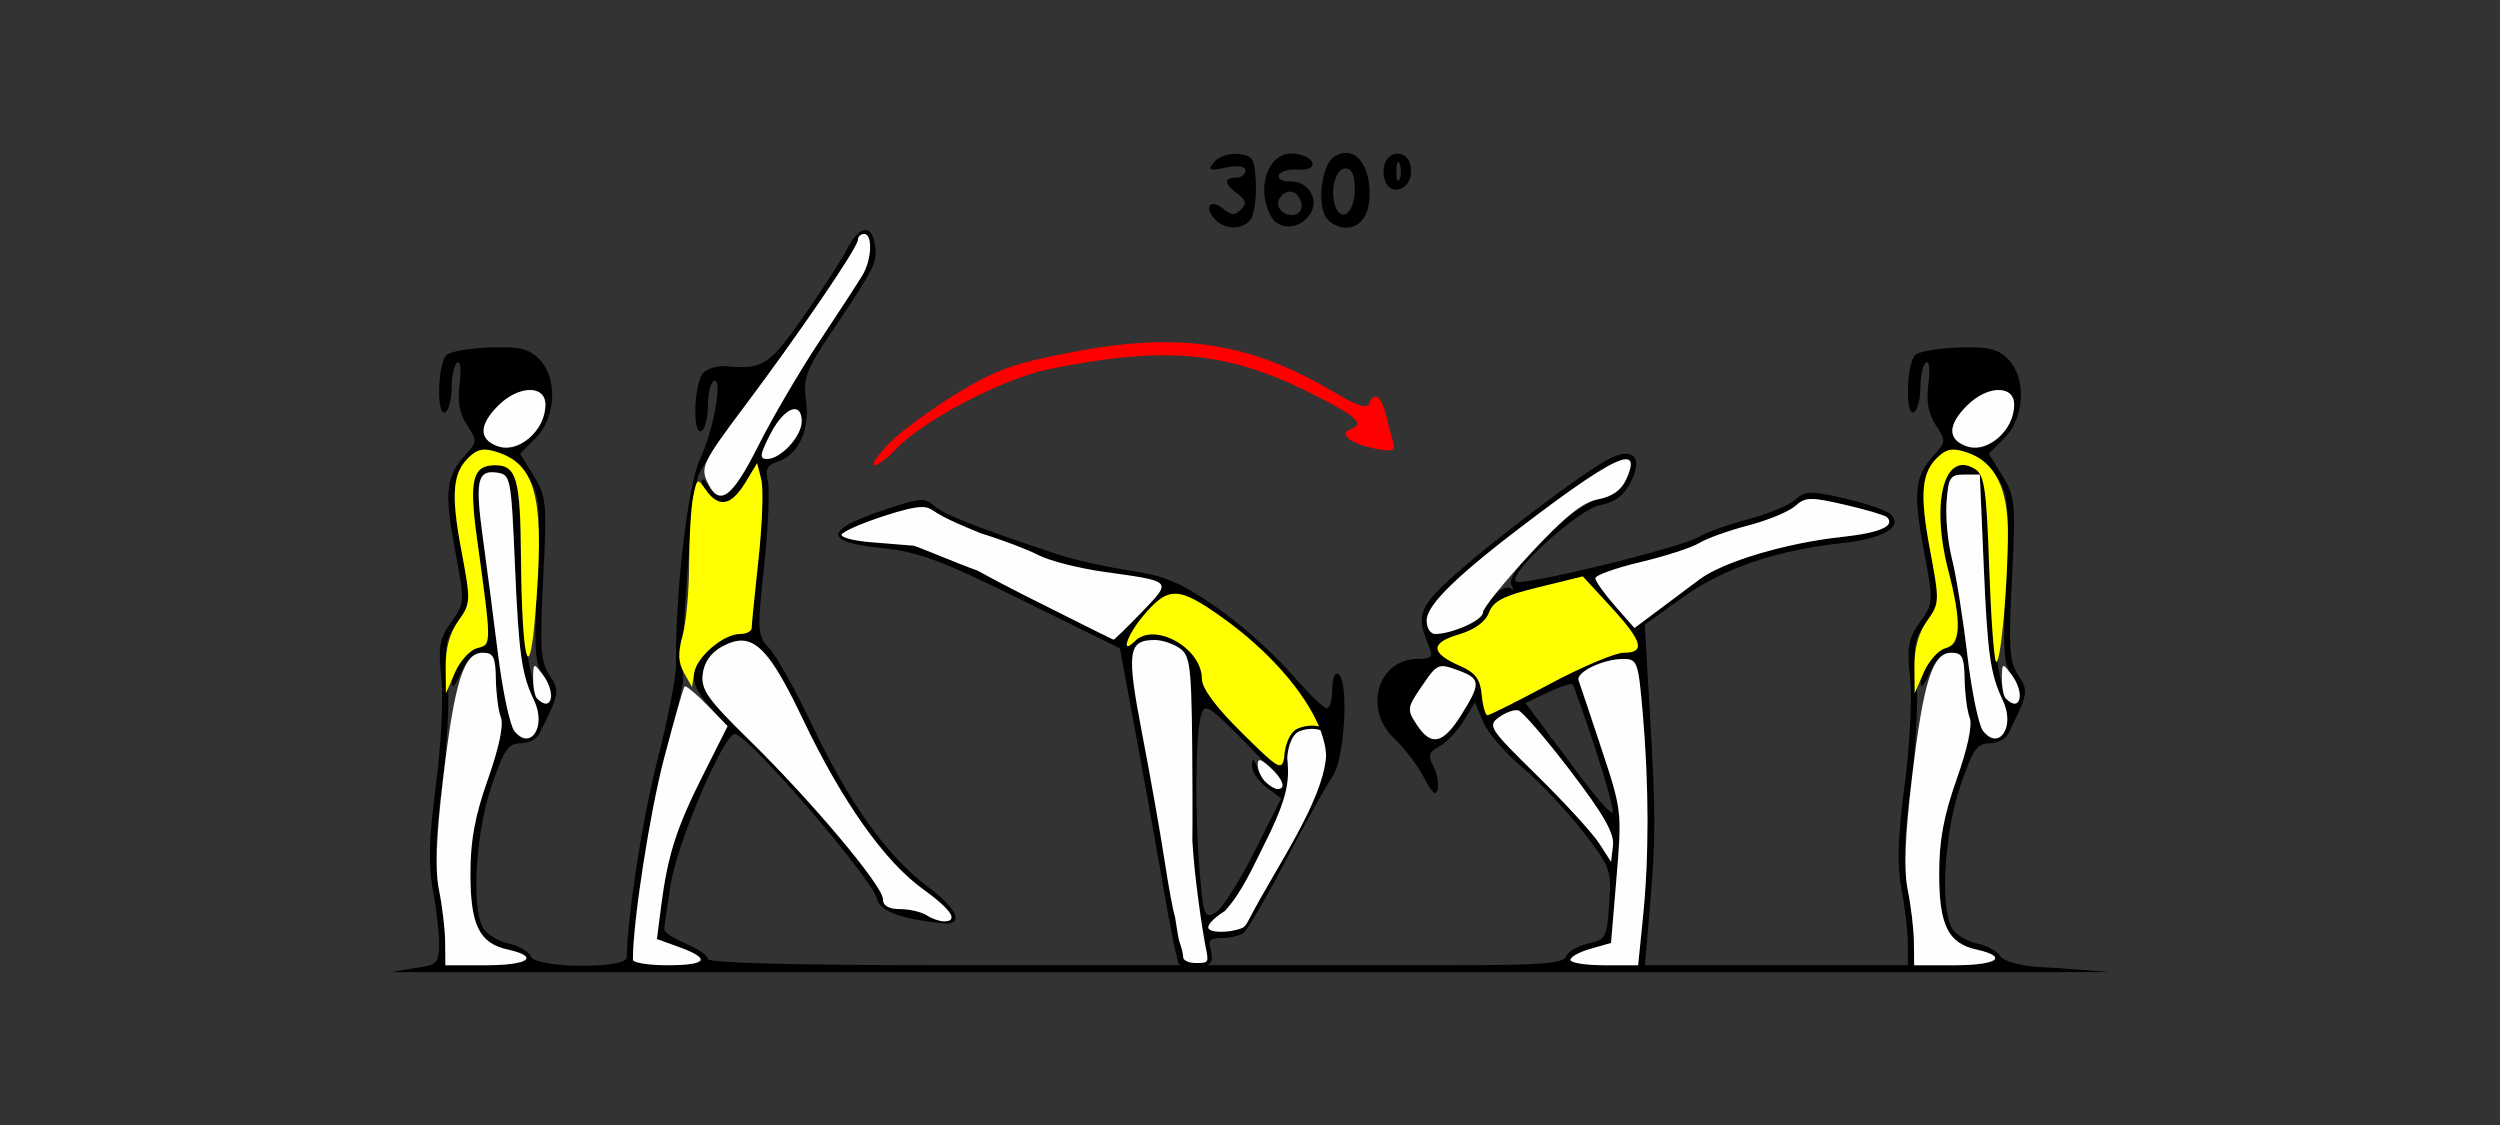 <?xml version="1.0" encoding="UTF-8" standalone="no"?>
<!-- Created with Inkscape (http://www.inkscape.org/) -->

<svg
   xmlns:dc="http://purl.org/dc/elements/1.1/"
   xmlns:cc="http://creativecommons.org/ns#"
   xmlns:rdf="http://www.w3.org/1999/02/22-rdf-syntax-ns#"
   xmlns:svg="http://www.w3.org/2000/svg"
   xmlns="http://www.w3.org/2000/svg"
   xmlns:sodipodi="http://sodipodi.sourceforge.net/DTD/sodipodi-0.dtd"
   xmlns:inkscape="http://www.inkscape.org/namespaces/inkscape"
   id="svg3656"
   version="1.1"
   inkscape:version="0.91 r13725"
   width="500"
   height="225"
   viewBox="0 0 500 225"
   sodipodi:docname="fx210500.svg">
  <rect x="0" y="0" width="500" height="225" fill="#333333" stroke="none"/>
  <defs
     id="defs3660" />
  <sodipodi:namedview
     pagecolor="#ffffff"
     bordercolor="#666666"
     borderopacity="1"
     objecttolerance="10"
     gridtolerance="10"
     guidetolerance="10"
     inkscape:pageopacity="0"
     inkscape:pageshadow="2"
     inkscape:window-width="1465"
     inkscape:window-height="896"
     id="namedview3658"
     showgrid="false"
     inkscape:zoom="1.4353956"
     inkscape:cx="352.85055"
     inkscape:cy="190.6365"
     inkscape:window-x="0"
     inkscape:window-y="0"
     inkscape:window-maximized="0"
     inkscape:current-layer="svg3656" />
  <g
     id="g4170"
     transform="translate(6.0645145e-5,3.586641e-4)">
    <path
       id="path8124"
       d="m 269.35,30.58 c -0.775,-0.038 -1.606,0.193 -2.455,0.725 -2.631,1.648 -3.618,9.892 -1.49,12.455 0.816,0.983 2.471,1.787 3.678,1.787 3.392,0 5.201,-3.119 4.77,-8.225 -0.347,-4.098 -2.177,-6.629 -4.502,-6.742 z m -11.242,0.109 c -4.592,0.197 -6.917,6.952 -3.939,12.516 1.591,2.973 5.909,2.716 7.906,-0.471 1.833,-2.923 -0.515,-6.598 -4.127,-6.459 -1.476,0.057 -2.465,-0.506 -2.199,-1.25 0.266,-0.744 2.004,-1.243 3.865,-1.107 4.209,0.307 3.706,-2.556 -0.559,-3.178 -0.325,-0.047 -0.641,-0.064 -0.947,-0.051 z m 21.455,0.045 c -2.211,-0.053 -3.558,2.751 -2.492,5.529 1.192,3.107 5.137,1.596 5.137,-1.967 0,-1.952 -0.808,-3.247 -2.191,-3.514 -0.155,-0.03 -0.306,-0.045 -0.453,-0.049 z m -32.523,0.025 c -1.628,0.007 -3.372,0.655 -4.154,1.598 -1.41,1.7 -1.128,1.843 2.295,1.158 2.52,-0.504 3.902,-0.283 3.902,0.625 0,0.773 -0.844,1.406 -1.875,1.406 -2.49,0 -2.37,1.233 0.312,3.215 1.712,1.265 1.859,1.95 0.678,3.148 -1.191,1.208 -1.922,1.188 -3.467,-0.094 -2.514,-2.087 -4,-0.676 -1.924,1.826 1.918,2.311 5.497,2.475 7.273,0.334 0.717,-0.864 1.207,-4.098 1.09,-7.188 -0.191,-5.046 -0.54,-5.655 -3.443,-5.992 -0.225,-0.026 -0.455,-0.038 -0.688,-0.037 z M 279.666,32.375 c 0.075,0.028 0.157,0.145 0.244,0.359 0.347,0.859 0.347,2.266 0,3.125 -0.347,0.859 -0.631,0.156 -0.631,-1.562 0,-1.289 0.161,-2.006 0.387,-1.922 z m -10.584,1.297 c 1.301,0 1.875,1.309 1.875,4.271 0,4.432 -2.58,6.728 -3.848,3.424 -1.2,-3.126 -0.029,-7.695 1.973,-7.695 z m -11.143,4.66 c 0.349,-0.014 0.704,0.069 1.035,0.273 0.747,0.462 1.357,1.65 1.357,2.641 0,2.105 -3.216,2.424 -4.441,0.441 -0.886,-1.434 0.537,-3.294 2.049,-3.355 z m -84.912,7.672 c -0.999,0.025 -2.239,1.202 -3.439,3.525 -1.177,2.278 -5.193,8.502 -8.926,13.83 -6.893,9.839 -8.065,10.571 -15.809,9.871 -1.295,-0.117 -3.123,0.425 -4.062,1.205 -1.979,1.642 -2.421,12.949 -0.459,11.736 0.688,-0.425 1.25,-2.675 1.25,-5 0,-2.325 0.509,-4.541 1.131,-4.926 1.96,-1.211 0.08,9.657 -2.684,15.504 -2.466,5.219 -4.977,26.646 -4.838,41.297 0.023,2.406 -1.622,10.844 -3.656,18.75 -2.997,11.65 -6.066,31.347 -6.182,39.688 -0.033,2.356 -18.27,2.17 -19.178,-0.195 -0.371,-0.966 -2.405,-2.137 -4.52,-2.602 -2.115,-0.464 -4.402,-1.886 -5.084,-3.16 -2.304,-4.305 -1.422,-18.952 1.695,-28.174 2.487,-7.356 3.37,-8.682 5.793,-8.682 1.573,0 3.28,-0.844 3.795,-1.875 4.064,-8.137 4.139,-8.562 2.027,-11.785 -1.766,-2.695 -1.946,-5.468 -1.246,-19.295 0.768,-15.184 0.654,-16.412 -1.91,-20.561 L 104,90.742 l 3.166,-3.166 c 4.07,-4.07 4.398,-12.047 0.648,-15.797 -2.011,-2.011 -3.964,-2.473 -9.687,-2.285 -3.943,0.129 -7.873,0.769 -8.732,1.422 -1.867,1.418 -2.173,12.655 -0.312,11.506 0.688,-0.425 1.25,-2.675 1.25,-5 0,-2.325 0.509,-4.541 1.131,-4.926 0.642,-0.397 0.844,1.448 0.465,4.273 -0.469,3.494 -0.03,5.947 1.475,8.244 2.045,3.121 2.031,3.393 -0.32,5.965 -3.897,4.263 -4.249,7.419 -2.104,18.867 1.989,10.615 1.982,10.761 -0.734,14.576 -2.353,3.304 -2.635,4.896 -1.979,11.176 0.432,4.131 -0.047,13.512 -1.098,21.521 -1.385,10.562 -1.537,15.905 -0.598,20.859 0.695,3.663 1.262,8.514 1.262,10.781 0,3.536 -0.488,4.196 -3.438,4.643 -0.377,0.015 -6.279,1.02 -5.986,1.02 113.283,-1.9e-4 234.564,0.003 343.15,0 0.863,-2e-5 -11.332,-0.964 -14.348,-1.057 -3.516,-0.271 -6.659,-1.223 -7.193,-2.178 -0.522,-0.933 -2.639,-2.066 -4.703,-2.52 -2.064,-0.453 -4.31,-1.867 -4.992,-3.141 -2.304,-4.305 -1.422,-18.952 1.695,-28.174 2.487,-7.356 3.37,-8.682 5.793,-8.682 1.573,0 3.28,-0.844 3.795,-1.875 4.064,-8.137 4.139,-8.562 2.027,-11.785 -1.766,-2.695 -1.946,-5.468 -1.246,-19.295 0.768,-15.184 0.654,-16.412 -1.91,-20.561 l -2.727,-4.414 3.166,-3.166 c 4.07,-4.07 4.398,-12.047 0.648,-15.797 -2.011,-2.011 -3.964,-2.473 -9.688,-2.285 -3.943,0.129 -7.873,0.769 -8.732,1.422 -1.867,1.418 -2.173,12.655 -0.312,11.506 0.688,-0.425 1.25,-2.675 1.25,-5 0,-2.325 0.509,-4.541 1.131,-4.926 0.642,-0.397 0.844,1.448 0.465,4.273 -0.469,3.494 -0.03,5.947 1.475,8.244 2.045,3.121 2.031,3.393 -0.32,5.965 -3.897,4.263 -4.249,7.419 -2.104,18.867 1.989,10.615 1.982,10.761 -0.734,14.576 -2.353,3.304 -2.635,4.896 -1.979,11.176 0.432,4.131 -0.047,13.512 -1.098,21.521 -1.385,10.562 -1.537,15.905 -0.598,20.859 0.695,3.663 1.262,8.551 1.262,10.863 l 0,4.205 -26.295,0 -26.295,0 0.982,-11.562 c 1.202,-14.146 1.198,-18.279 -0.041,-39.688 l -0.977,-16.875 7.525,-5.391 c 8.215,-5.885 18.768,-9.491 31.877,-10.895 8.367,-0.896 12.324,-3.238 9.777,-5.785 -0.737,-0.737 -4.83,-2.145 -9.096,-3.131 -6.986,-1.614 -7.977,-1.591 -9.99,0.23 -1.229,1.112 -5.458,2.864 -9.398,3.893 -3.94,1.029 -8.352,2.607 -9.805,3.508 -3.474,2.154 -35.629,9.998 -36.68,8.947 -1.62,-1.62 12.548,-14.461 16.846,-15.268 2.926,-0.549 4.73,-1.888 6.094,-4.525 2.502,-4.837 0.75,-7.056 -3.898,-4.938 -4.404,2.007 -24.943,17.496 -32.35,24.396 -6.198,5.774 -6.621,7.241 -3.93,13.645 0.739,1.759 0.283,2.188 -2.338,2.188 -8.079,-10e-6 -11.008,10.072 -4.654,16.008 1.982,1.852 4.624,5.336 5.873,7.742 1.644,3.167 2.398,3.79 2.727,2.254 0.25,-1.167 -0.151,-3.255 -0.891,-4.637 -1.104,-2.063 -0.884,-2.76 1.236,-3.895 1.421,-0.76 3.602,-3.056 4.846,-5.102 l 2.26,-3.719 1.607,3.881 c 0.884,2.134 4.4,6.235 7.812,9.111 3.412,2.877 8.84,8.605 12.061,12.73 5.653,7.24 5.838,7.747 5.373,14.613 -0.456,6.726 -0.684,7.156 -4.205,7.93 -2.048,0.45 -4.026,1.608 -4.396,2.574 -0.544,1.419 -4.977,1.758 -23.018,1.758 l -48.811,0 c 0.591,-0.297 0.892,-0.743 0.969,-1.287 0,-0.286 -0.081,-1.64 -0.281,-2.16 -0.555,-1.447 0.018,-1.97 2.174,-1.984 1.611,-0.01 3.563,-0.43 4.338,-0.932 0.775,-0.502 4.621,-7.063 8.547,-14.58 3.926,-7.517 8.136,-15.08 9.354,-16.809 2.438,-3.461 3.314,-19.151 1.145,-20.492 -0.667,-0.412 -1.195,0.942 -1.195,3.061 0,2.09 -0.503,3.801 -1.119,3.801 -0.616,0 -3.912,-3.221 -7.324,-7.16 -3.412,-3.939 -10.097,-9.848 -14.855,-13.129 -7.134,-4.919 -10.155,-6.192 -17.215,-7.262 -4.709,-0.714 -11.079,-2.131 -14.154,-3.15 -16.212,-5.372 -23.05,-8.052 -24.957,-9.777 -0.717,-0.649 -1.307,-1.042 -2.172,-1.139 -0.18,-0.02 -0.372,-0.027 -0.58,-0.021 -1.454,0.04 -3.668,0.725 -7.879,2.17 -11.439,3.924 -11.383,6.25 0.18,7.436 7.379,0.756 11.644,2.345 28.143,10.471 l 19.445,9.576 3.131,16.863 c 1.722,9.276 4.047,22.176 5.168,28.668 1.121,6.492 2.343,13.062 2.717,14.6 l 0.68,2.795 c 0.08,0.187 0.262,0.331 0.506,0.443 l -47.58,0 c -30.081,-10e-6 -47.012,-0.443 -47.012,-1.232 0,-0.678 -1.969,-2.057 -4.375,-3.062 -2.406,-1.005 -4.37,-2.277 -4.365,-2.828 0.005,-0.551 0.589,-4.658 1.297,-9.127 1.314,-8.296 10.587,-30 12.816,-30 2.56,-10e-6 27.34,28.734 28.432,32.969 0.639,2.479 4.607,3.981 12.945,4.896 4.596,0.505 3.336,-2.752 -2.848,-7.369 -8.051,-6.011 -15.715,-16.742 -23.119,-32.373 -3.249,-6.858 -7.054,-13.69 -8.457,-15.184 -2.45,-2.607 -2.494,-3.276 -1.078,-16.674 0.811,-7.676 1.143,-15.281 0.736,-16.9 -0.562,-2.238 -0.13,-3.138 1.797,-3.75 4.254,-1.35 6.628,-6.274 5.844,-12.121 -0.627,-4.672 -0.102,-6.096 5.15,-13.939 8.637,-12.899 9.026,-13.658 8.674,-16.959 -0.244,-2.287 -1.004,-3.414 -2.004,-3.389 z m -0.195,0.793 c 1.737,0 1.533,5.089 -0.33,8.219 -0.849,1.427 -4.739,7.406 -8.643,13.287 -3.904,5.882 -9.394,15.261 -12.201,20.844 -5.1,10.144 -7.56,12.109 -9.975,7.963 -0.701,-1.203 -1.292,-1.597 -1.312,-0.875 -0.052,1.812 2.618,4.313 4.605,4.313 0.904,-1e-5 2.726,-1.781 4.049,-3.957 l 2.406,-3.955 0.822,3.273 c 0.452,1.801 0.203,8.948 -0.551,15.881 -0.754,6.933 -1.371,13.146 -1.371,13.807 0,0.661 -1.048,1.201 -2.33,1.201 -3.319,-1e-5 -8.668,4.55 -9.215,7.838 -0.297,1.789 0.824,4.187 3.133,6.693 l 3.598,3.904 -4.973,9.891 c -5.303,10.546 -7.019,15.954 -8.338,26.244 l -0.826,6.445 4.477,1.617 c 2.462,0.89 4.475,2.07 4.475,2.619 0,0.549 -3.094,0.998 -6.875,0.998 -3.781,0 -6.875,-0.503 -6.875,-1.117 0,-7.873 3.404,-29.395 6.398,-40.459 2.091,-7.727 3.734,-14.752 3.65,-15.611 -0.578,-5.956 1.826,-37.629 3.107,-40.938 0.533,-1.375 4.731,-7.562 9.33,-13.75 11.208,-15.079 22.514,-31.751 22.514,-33.199 0,-0.647 0.562,-1.176 1.25,-1.176 z m -66.939,31.205 c 1.849,-0.036 3.189,0.936 3.189,2.932 0,1.587 -0.703,3.724 -1.562,4.748 -3.058,3.645 -5.26,4.597 -8.125,3.512 -3.658,-1.386 -3.567,-4.256 0.256,-8.078 2.035,-2.035 4.393,-3.078 6.242,-3.113 z m 293.75,0 c 1.849,-0.036 3.189,0.936 3.189,2.932 0,1.587 -0.703,3.724 -1.562,4.748 -3.058,3.645 -5.26,4.597 -8.125,3.512 -3.658,-1.386 -3.567,-4.256 0.256,-8.078 2.035,-2.035 4.393,-3.078 6.242,-3.113 z m -240.576,3.844 c 0.767,0.088 1.266,0.874 1.266,2.451 0,1.375 -1.125,3.625 -2.5,5 -1.375,1.375 -3.355,2.5 -4.4,2.5 -1.592,0 -1.487,-0.811 0.65,-5 1.685,-3.303 3.706,-5.097 4.984,-4.951 z m -61.564,8.213 c 2.924,0.096 6.334,2.232 8.389,5.711 2.045,3.462 2.216,5.741 1.527,20.275 -0.634,13.385 -0.438,16.819 1.07,18.803 2.216,2.915 2.428,6.102 0.359,5.412 -2.599,-0.866 -4.658,-13.6 -4.713,-29.15 -0.054,-15.404 -0.811,-18.063 -5.148,-18.063 -4.476,0 -5.203,2.952 -3.596,14.627 2.841,20.645 2.877,21.623 0.764,21.623 -2.234,0 -5.845,4.668 -5.773,7.465 0.027,1.05 0.843,0.082 1.814,-2.152 1.168,-2.686 2.633,-4.062 4.326,-4.062 2.165,0 2.574,0.82 2.648,5.312 0.048,2.922 0.503,6.372 1.012,7.666 0.576,1.466 -0.4,6.095 -2.588,12.277 -2.606,7.365 -3.512,12.249 -3.512,18.932 0,10.327 1.781,13.931 7.502,15.188 2.062,0.453 3.748,1.342 3.748,1.975 0,0.633 -3.656,1.15 -8.125,1.15 l -8.125,0 0,-4.205 c 0,-2.312 -0.567,-7.2 -1.262,-10.863 -0.94,-4.954 -0.788,-10.297 0.598,-20.859 1.05,-8.01 1.529,-17.391 1.098,-21.521 -0.656,-6.28 -0.374,-7.871 1.979,-11.176 2.712,-3.808 2.72,-3.978 0.758,-14.451 -2.125,-11.339 -1.732,-15.574 1.736,-18.713 0.956,-0.865 2.185,-1.243 3.514,-1.199 z m 293.75,0 c 2.924,0.096 6.334,2.232 8.389,5.711 2.045,3.462 2.216,5.741 1.527,20.275 -0.634,13.385 -0.438,16.819 1.07,18.803 2.237,2.942 2.421,6.099 0.314,5.396 -2.48,-0.827 -3.674,-7.945 -4.535,-27.066 -0.686,-15.222 -1.147,-18.204 -2.998,-19.367 -6.163,-3.874 -8.927,6.534 -5.375,20.24 2.478,9.564 2.529,15.246 0.135,15.246 -2.132,0 -5.718,4.739 -5.648,7.465 0.027,1.05 0.843,0.082 1.814,-2.152 1.168,-2.686 2.633,-4.062 4.326,-4.062 2.165,0 2.574,0.82 2.648,5.312 0.048,2.922 0.503,6.372 1.012,7.666 0.576,1.466 -0.4,6.095 -2.588,12.277 -2.606,7.365 -3.512,12.249 -3.512,18.932 0,10.327 1.781,13.931 7.502,15.188 2.062,0.453 3.748,1.342 3.748,1.975 0,0.633 -3.656,1.15 -8.125,1.15 l -8.125,0 0,-4.205 c 0,-2.312 -0.567,-7.2 -1.262,-10.863 -0.94,-4.954 -0.788,-10.297 0.598,-20.859 1.05,-8.01 1.529,-17.391 1.098,-21.521 -0.656,-6.28 -0.374,-7.871 1.979,-11.176 2.712,-3.808 2.72,-3.978 0.758,-14.451 -2.125,-11.339 -1.732,-15.574 1.736,-18.713 0.956,-0.865 2.185,-1.243 3.514,-1.199 z m -65.98,1.801 c 1.224,0.052 1.15,1.422 -0.043,4.039 -0.951,2.088 -2.802,3.432 -5.404,3.92 -5.023,0.942 -19.032,14.632 -17.566,17.166 0.537,0.928 0.51,1.265 -0.06,0.748 -1.25,-1.134 -5.615,2.567 -5.615,4.762 0,0.857 -1.77,2.175 -3.936,2.93 -5.72,1.994 -7.314,1.708 -7.314,-1.318 0,-3.24 6.465,-9.422 22.156,-21.188 10.096,-7.57 15.743,-11.145 17.783,-11.059 z M 98.695,94.451 c 0.218,0.012 0.449,0.036 0.693,0.07 2.734,0.388 2.841,0.941 3.598,18.525 0.769,17.875 1.327,21.811 3.824,27.023 0.698,1.457 1.072,3.66 0.832,4.896 -0.24,1.237 -1.054,2.453 -1.811,2.705 -2.846,0.947 -4.588,-3.759 -6.219,-16.801 -0.925,-7.397 -2.294,-17.897 -3.041,-23.332 -1.47,-10.689 -1.148,-13.265 2.123,-13.088 z m 294.137,0.471 3.125,0 0.779,18.125 c 0.769,17.875 1.327,21.811 3.824,27.023 0.698,1.457 1.072,3.66 0.832,4.896 -0.24,1.237 -1.054,2.453 -1.811,2.705 -2.861,0.953 -4.588,-3.78 -6.129,-16.801 -0.875,-7.397 -2.254,-16.007 -3.064,-19.133 -0.811,-3.126 -1.296,-8.188 -1.078,-11.25 0.356,-4.999 0.715,-5.566 3.521,-5.566 z m -30.656,4.875 c 1.367,-0.033 3.349,0.36 6.812,1.16 4.236,0.979 8.015,2.093 8.398,2.477 1.745,1.745 -1.421,3.138 -8.975,3.947 -11.17,1.196 -23.761,4.949 -28.518,8.5 -2.165,1.616 -5.976,4.466 -8.469,6.332 l -4.531,3.393 -3.906,-4.447 c -2.148,-2.447 -3.906,-4.93 -3.906,-5.52 0,-0.59 4.078,-2.042 9.062,-3.229 4.984,-1.186 10.251,-2.897 11.703,-3.801 1.452,-0.904 5.865,-2.487 9.805,-3.516 3.94,-1.029 8.169,-2.78 9.398,-3.893 1.005,-0.91 1.758,-1.371 3.125,-1.404 z m -45.613,15.486 5.586,6.068 c 6.371,6.923 7.01,9.195 2.59,9.195 -1.702,0 -8.358,2.812 -14.791,6.25 -6.433,3.438 -12.036,6.25 -12.451,6.25 -0.415,0 -0.931,-1.828 -1.146,-4.062 -0.308,-3.196 -1.247,-4.439 -4.398,-5.826 -5.858,-2.579 -5.924,-4.55 -0.209,-6.262 3.219,-0.965 5.34,-2.499 6.057,-4.385 0.877,-2.307 2.911,-3.343 9.934,-5.064 l 8.83,-2.164 z m -168.207,12.84 c 3.753,0.075 6.864,4.485 12.291,15.871 7.777,16.318 16.278,28.329 23.949,33.838 3.156,2.266 5.736,4.648 5.736,5.293 0,1.513 -2.602,1.472 -5,-0.078 -1.031,-0.666 -3.422,-1.22 -5.312,-1.23 -2.311,-0.013 -3.438,-0.676 -3.438,-2.021 0,-2.61 -14.255,-19.569 -26.666,-31.727 -8.375,-8.204 -9.731,-10.115 -9.375,-13.205 0.271,-2.348 1.58,-4.263 3.738,-5.469 1.504,-0.84 2.825,-1.297 4.076,-1.271 z m 176.299,3.674 c 2.808,0 3,0.54 3.898,10.938 1.24,14.358 1.257,28.664 0.047,40.625 l -0.98,9.688 -6.768,0 c -7.582,-10e-6 -8.852,-1.545 -2.707,-3.295 l 4.062,-1.158 1.107,-13.199 c 1.087,-12.967 1.035,-13.417 -2.996,-25.586 -2.257,-6.813 -4.322,-12.99 -4.592,-13.727 -0.601,-1.643 4.903,-4.285 8.928,-4.285 z m -36.137,1.436 c 0.848,-0.009 1.916,0.389 3.609,1.033 3.988,1.516 3.995,2.58 0.065,8.807 -3.634,5.756 -5.972,6.24 -8.857,1.836 -1.953,-2.981 -1.908,-3.355 0.908,-7.49 2.06,-3.024 2.862,-4.171 4.275,-4.186 z m 25.818,3.588 c 0.09,0.006 0.153,0.028 0.186,0.065 0.259,0.295 2.292,6.056 4.52,12.803 2.227,6.747 3.789,12.527 3.471,12.846 -0.319,0.319 -3.01,-2.669 -5.98,-6.641 -2.971,-3.971 -6.759,-9.032 -8.42,-11.246 l -3.02,-4.025 4.48,-2.137 c 2.156,-1.028 4.13,-1.708 4.764,-1.664 z m -73.006,4.861 c 1.01,0.117 2.99,2.022 7.668,6.744 4.403,4.445 7.655,8.431 7.227,8.859 -1.166,1.166 -3.465,-0.616 -4.682,-3.633 -0.824,-2.041 -1.094,-2.174 -1.154,-0.555 -0.043,1.164 1.254,3.122 2.883,4.35 l 2.961,2.232 -5.434,10.82 c -2.988,5.951 -6.478,11.38 -7.754,12.062 -2.143,1.147 -2.379,0.524 -3.117,-8.211 -0.973,-11.505 -0.845,-27.318 0.254,-31.174 0.283,-0.994 0.542,-1.566 1.148,-1.496 z m 61.959,0.357 c 0.128,-8.4e-4 0.244,0.009 0.346,0.033 0.811,0.192 5.494,5.618 10.406,12.057 6.695,8.776 8.835,12.524 8.549,14.967 l -0.383,3.26 -2.393,-3.717 c -1.316,-2.044 -6.907,-8.147 -12.424,-13.561 -9.476,-9.299 -9.898,-9.94 -7.631,-11.598 1.155,-0.845 2.634,-1.436 3.529,-1.441 z"
       style="fill:#000000"
       inkscape:connector-curvature="0" />
    <path
       id="path8138"
       d="m 172.832,46.797 c -0.688,0 -1.25,0.529 -1.25,1.176 0,1.518 -11.735,18.733 -22.879,33.562 -7.921,10.541 -8.596,11.897 -7.324,14.688 2.417,5.305 4.921,3.58 10.279,-7.076 2.807,-5.582 8.297,-14.962 12.201,-20.844 3.904,-5.882 7.793,-11.86 8.643,-13.287 1.863,-3.13 2.067,-8.219 0.33,-8.219 z m -66.939,31.205 c -1.849,0.036 -4.208,1.079 -6.242,3.113 -3.823,3.823 -3.914,6.692 -0.256,8.078 4.252,1.611 9.687,-3.023 9.687,-8.26 0,-1.995 -1.34,-2.967 -3.189,-2.932 z m 293.75,0 c -1.849,0.036 -4.208,1.079 -6.242,3.113 -3.823,3.823 -3.914,6.692 -0.256,8.078 4.252,1.611 9.688,-3.023 9.688,-8.26 0,-1.995 -1.34,-2.967 -3.189,-2.932 z m -240.576,3.844 c -1.278,-0.146 -3.299,1.648 -4.984,4.951 -2.137,4.189 -2.243,5 -0.65,5 2.713,0 6.9,-4.552 6.9,-7.5 0,-1.577 -0.499,-2.364 -1.266,-2.451 z m 166.207,10.014 c -2.04,-0.087 -7.69,3.489 -17.785,11.059 -15.691,11.765 -22.156,17.948 -22.156,21.188 0,1.481 0.761,2.691 1.689,2.691 3.363,-1e-5 9.561,-2.78 9.561,-4.289 0,-0.85 4.25,-6.119 9.443,-11.709 7.055,-7.594 10.493,-10.361 13.6,-10.943 2.8,-0.525 4.629,-1.818 5.604,-3.957 1.192,-2.617 1.269,-3.987 0.045,-4.039 z M 98.695,94.451 c -3.271,-0.177 -3.593,2.399 -2.123,13.088 0.747,5.435 2.116,15.935 3.041,23.332 0.925,7.397 2.394,14.306 3.264,15.354 3.29,3.964 6.429,-0.947 3.934,-6.154 -2.497,-5.212 -3.055,-9.148 -3.824,-27.023 -0.756,-17.585 -0.864,-18.137 -3.598,-18.525 -0.245,-0.035 -0.475,-0.058 -0.693,-0.07 z m 294.137,0.471 c -2.806,0 -3.165,0.567 -3.521,5.566 -0.218,3.062 0.267,8.124 1.078,11.25 0.811,3.126 2.189,11.736 3.064,19.133 0.875,7.397 2.304,14.306 3.174,15.354 3.29,3.964 6.429,-0.947 3.934,-6.154 -2.497,-5.212 -3.055,-9.148 -3.824,-27.023 l -0.779,-18.125 -3.125,0 z m -30.656,4.875 c -1.367,0.033 -2.12,0.495 -3.125,1.404 -1.229,1.112 -5.458,2.864 -9.398,3.893 -3.94,1.029 -8.352,2.612 -9.805,3.516 -1.452,0.904 -6.719,2.614 -11.703,3.801 -4.984,1.186 -9.062,2.639 -9.062,3.229 0,0.59 1.758,3.073 3.906,5.52 l 3.906,4.447 4.531,-3.393 c 2.493,-1.866 6.304,-4.716 8.469,-6.332 4.757,-3.551 17.348,-7.304 28.518,-8.5 7.553,-0.809 10.72,-2.202 8.975,-3.947 -0.383,-0.383 -4.162,-1.498 -8.398,-2.477 -3.464,-0.8 -5.446,-1.194 -6.812,-1.16 z M 184.34,101.404 c -1.577,0.026 -3.995,0.628 -7.818,1.883 -4.518,1.483 -8.213,3.146 -8.213,3.695 0,0.55 2.655,1.211 5.9,1.467 3.246,0.256 7.07,0.566 8.498,0.689 0.54,0.047 8.902,3.601 12.812,4.99 2.708,1.486 5.718,3.093 9.129,4.811 9.738,4.904 17.855,8.949 18.037,8.988 0.182,0.039 2.736,-2.442 5.676,-5.51 6.079,-6.344 6.304,-6.106 -7.633,-8.064 -4.994,-0.702 -10.866,-2.202 -13.047,-3.334 -2.181,-1.132 -7.295,-3.072 -11.367,-4.309 -3.338,-1.378 -7.087,-2.821 -9.92,-4.746 -0.505,-0.325 -1.109,-0.576 -2.055,-0.561 z m 46.627,26.594 c -5.387,0 -5.701,2.315 -2.537,18.76 1.63,8.473 3.638,19.827 4.461,25.23 0.808,5.309 1.745,10.346 2.111,11.393 0.387,2.506 0.736,4.59 0.885,4.977 0.415,1.081 0.756,2.478 0.756,3.105 0,0.627 1.118,1.141 2.484,1.141 2.839,0 2.617,-0.091 1.887,-3.809 -0.491,-2.503 -2.176,-13.552 -2.539,-20.689 0.019,-2.938 0.035,-5.936 0.019,-9.812 -0.102,-24.842 -0.286,-26.984 -2.461,-28.574 -1.293,-0.946 -3.572,-1.721 -5.066,-1.721 z m -82.611,0.125 c -1.251,-0.025 -2.572,0.431 -4.076,1.271 -2.159,1.206 -3.468,3.12 -3.738,5.469 -0.356,3.091 1,5.001 9.375,13.205 12.411,12.157 26.666,29.117 26.666,31.727 0,1.345 1.127,2.009 3.438,2.021 1.891,0.011 4.281,0.564 5.312,1.23 1.031,0.666 2.578,1.22 3.438,1.23 3.051,0.037 1.486,-2.381 -4.174,-6.445 -7.672,-5.509 -16.172,-17.52 -23.949,-33.838 -5.427,-11.386 -8.538,-15.796 -12.291,-15.871 z m -51.836,2.424 c -3.786,0 -5.585,5.707 -7.875,25 -1.411,11.89 -1.657,18.537 -0.836,22.5 0.641,3.094 1.189,7.734 1.219,10.312 l 0.055,4.688 8.125,0 c 8.465,-10e-6 10.85,-1.703 4.377,-3.125 -5.721,-1.257 -7.502,-4.861 -7.502,-15.188 0,-6.683 0.906,-11.567 3.512,-18.932 2.188,-6.182 3.164,-10.811 2.588,-12.277 -0.508,-1.294 -0.963,-4.744 -1.012,-7.666 -0.074,-4.495 -0.481,-5.312 -2.65,-5.312 z m 293.75,0 c -3.786,0 -5.585,5.707 -7.875,25 -1.411,11.89 -1.657,18.537 -0.836,22.5 0.641,3.094 1.189,7.734 1.219,10.312 l 0.055,4.688 8.125,0 c 8.465,-10e-6 10.85,-1.703 4.377,-3.125 -5.721,-1.257 -7.502,-4.861 -7.502,-15.188 0,-6.683 0.906,-11.567 3.512,-18.932 2.188,-6.182 3.164,-10.811 2.588,-12.277 -0.508,-1.294 -0.963,-4.744 -1.012,-7.666 -0.074,-4.495 -0.481,-5.312 -2.65,-5.312 z m -65.615,1.25 c -4.025,0 -9.528,2.642 -8.928,4.285 0.269,0.737 2.335,6.914 4.592,13.727 4.031,12.169 4.084,12.619 2.996,25.586 l -1.107,13.199 -4.062,1.158 c -2.234,0.636 -4.062,1.639 -4.062,2.227 0,0.588 3.047,1.068 6.77,1.068 l 6.768,0 0.98,-9.688 c 1.21,-11.961 1.194,-26.267 -0.047,-40.625 -0.898,-10.398 -1.09,-10.938 -3.898,-10.938 z m -217.641,1.404 c -0.338,-0.073 -0.369,0.7 -0.391,2.449 -0.022,1.776 0.335,3.604 0.793,4.062 2.976,2.976 3.894,-1.148 1.082,-4.865 -0.773,-1.022 -1.222,-1.59 -1.484,-1.646 z m 293.75,0 c -0.338,-0.073 -0.369,0.7 -0.391,2.449 -0.022,1.776 0.335,3.604 0.793,4.062 2.976,2.976 3.894,-1.148 1.082,-4.865 -0.773,-1.022 -1.222,-1.59 -1.484,-1.646 z m -112.246,0.031 c -1.413,0.015 -2.216,1.161 -4.275,4.186 -2.816,4.135 -2.861,4.51 -0.908,7.49 2.886,4.404 5.224,3.92 8.857,-1.836 3.93,-6.226 3.924,-7.29 -0.065,-8.807 -1.693,-0.644 -2.761,-1.042 -3.609,-1.033 z m -151.422,4.053 c -0.084,-0.026 -0.142,-0.026 -0.174,0.006 -0.252,0.252 -2.098,6.705 -4.102,14.342 -2.871,10.944 -6.238,32.694 -6.238,40.297 0,0.615 3.094,1.117 6.875,1.117 7.933,0 8.799,-1.303 2.4,-3.617 l -4.477,-1.617 0.826,-6.445 c 1.319,-10.29 3.035,-15.698 8.338,-26.244 l 4.973,-9.891 -4.068,-4.199 c -1.959,-2.021 -3.764,-3.563 -4.354,-3.748 z m 166.193,4.754 c -0.895,0.006 -2.374,0.597 -3.529,1.441 -2.267,1.658 -1.845,2.299 7.631,11.598 5.517,5.414 11.108,11.517 12.424,13.561 l 2.393,3.717 0.383,-3.26 c 0.286,-2.443 -1.854,-6.191 -8.549,-14.967 -4.912,-6.439 -9.595,-11.865 -10.406,-12.057 -0.101,-0.024 -0.218,-0.034 -0.346,-0.033 z m -40.609,3.736 c -0.946,-0.042 -1.966,0.121 -2.838,0.484 -0.785,0.327 -1.418,1.268 -1.828,2.416 -0.34,0.951 -0.521,2.018 -0.564,2.934 0.062,0.54 0.116,1.224 0.146,2.195 0.125,3.932 -1.1,7.834 -4.727,15.047 -2.305,4.584 -4.463,9.566 -7.881,13.338 -1.717,1.064 -3.303,2.44 -3.338,3.27 -0.047,1.121 3.958,1.227 6.693,0.178 0.829,-0.318 1.214,-1.338 1.586,-1.986 5.416,-10.392 14.556,-23.257 15.287,-32.311 0,-1.616 -0.409,-3.418 -1.137,-5.324 -0.426,-0.137 -0.902,-0.218 -1.4,-0.24 z m -10.627,6.266 c -0.375,-0.067 -0.502,0.267 -0.502,0.984 0,0.994 0.672,2.481 1.492,3.301 0.82,0.82 1.938,1.49 2.484,1.49 1.76,0 1.06,-2.04 -1.492,-4.35 -0.986,-0.893 -1.608,-1.359 -1.982,-1.426 z"
       style="fill:#fefefe"
       inkscape:connector-curvature="0" />
    <path
       id="path8147"
       d="m 97.178,89.928 c -1.227,-0.071 -2.108,0.351 -3.189,1.33 -3.468,3.139 -3.861,7.374 -1.736,18.713 1.938,10.34 1.923,10.685 -0.592,14.217 -1.682,2.363 -2.561,5.507 -2.529,9.053 l 0.049,5.432 1.814,-4.176 c 0.997,-2.297 2.994,-4.486 4.438,-4.863 2.908,-0.76 2.908,-0.535 -0.041,-21.959 -1.607,-11.675 -0.88,-14.627 3.596,-14.627 4.351,0 5.093,2.661 5.221,18.688 0.157,19.795 1.564,25.925 2.768,12.061 2.028,-23.361 0.486,-30.575 -7.098,-33.219 -1.103,-0.385 -1.963,-0.606 -2.699,-0.648 z m 293.75,0 c -1.227,-0.071 -2.108,0.351 -3.189,1.33 -3.468,3.139 -3.861,7.374 -1.736,18.713 1.938,10.34 1.923,10.685 -0.592,14.217 -1.682,2.363 -2.561,5.507 -2.529,9.053 l 0.049,5.432 1.814,-4.176 c 0.997,-2.297 2.944,-4.473 4.326,-4.834 3.123,-0.817 3.283,-5.159 0.574,-15.611 -3.552,-13.707 -0.788,-24.114 5.375,-20.24 1.869,1.175 2.279,4.023 2.812,19.576 0.344,10.012 0.963,18.542 1.377,18.955 0.89,0.888 2.373,-15.271 2.373,-25.854 0,-8.827 -2.611,-14.049 -7.955,-15.912 -1.103,-0.385 -1.963,-0.606 -2.699,-0.648 z m -239.496,2.707 -2.406,3.955 c -2.779,4.569 -5.303,5.025 -7.832,1.414 -1.722,-2.458 -1.807,-2.412 -2.57,1.406 -0.434,2.172 -0.793,8.238 -0.797,13.48 -0.004,5.242 -0.591,11.633 -1.305,14.201 -0.97,3.492 -0.895,5.383 0.293,7.5 l 1.588,2.83 0.424,-2.787 c 0.498,-3.275 5.839,-7.838 9.176,-7.838 1.282,0 2.33,-0.541 2.33,-1.201 0,-0.661 0.617,-6.874 1.371,-13.807 0.754,-6.933 1.003,-14.08 0.551,-15.881 l -0.822,-3.273 z m 165.131,22.648 -8.83,2.164 c -7.023,1.721 -9.056,2.757 -9.934,5.064 -0.717,1.886 -2.837,3.42 -6.057,4.385 -5.715,1.712 -5.649,3.682 0.209,6.262 3.151,1.387 4.09,2.631 4.398,5.826 0.215,2.234 0.732,4.062 1.146,4.062 0.415,0 6.018,-2.812 12.451,-6.25 6.433,-3.438 13.089,-6.25 14.791,-6.25 4.42,0 3.781,-2.272 -2.59,-9.195 l -5.586,-6.068 z m -81.416,3.467 c -2.239,-0.054 -3.998,1.438 -6.525,4.441 -3.219,3.826 -4.588,7.977 -1.668,5.057 3.943,-3.943 13.416,1.351 13.416,7.496 0,1.901 2.724,5.585 7.969,10.783 7.296,7.231 7.973,7.667 8.49,5.084 0.043,-0.985 0.23,-2.112 0.6,-3.145 0.441,-1.233 1.127,-2.341 2.178,-2.779 0.964,-0.402 2.066,-0.603 3.109,-0.559 0.372,0.016 0.732,0.076 1.08,0.156 -2.908,-6.917 -10.063,-15.157 -19.242,-21.707 -4.447,-3.174 -7.167,-4.774 -9.406,-4.828 z"
       style="fill:#ffff00"
       inkscape:connector-curvature="0" />
    <path
       style="fill:#fe0000"
       d="m 177.731,88.777 c 2.276,-2.348 8.348,-6.842 13.493,-9.986 7.959,-4.863 11.434,-6.114 23.294,-8.385 21.559,-4.128 35.626,-1.932 52.606,8.212 4.129,2.467 6.331,3.187 6.667,2.181 0.862,-2.587 2.487,-1.646 3.341,1.935 0.451,1.891 1.11,4.415 1.465,5.61 0.55,1.854 0.037,2.058 -3.497,1.397 -4.764,-0.891 -7.489,-2.946 -5.079,-3.83 3.128,-1.147 1.364,-2.699 -8.75,-7.701 -16.13,-7.976 -28.671,-9.039 -51.52,-4.366 -9.245,1.891 -25.187,10.243 -30.648,16.057 -1.625,1.73 -3.529,3.145 -4.232,3.145 -0.703,0 0.585,-1.921 2.861,-4.27 z"
       id="path3670"
       inkscape:connector-curvature="0" />
  </g>
</svg>
